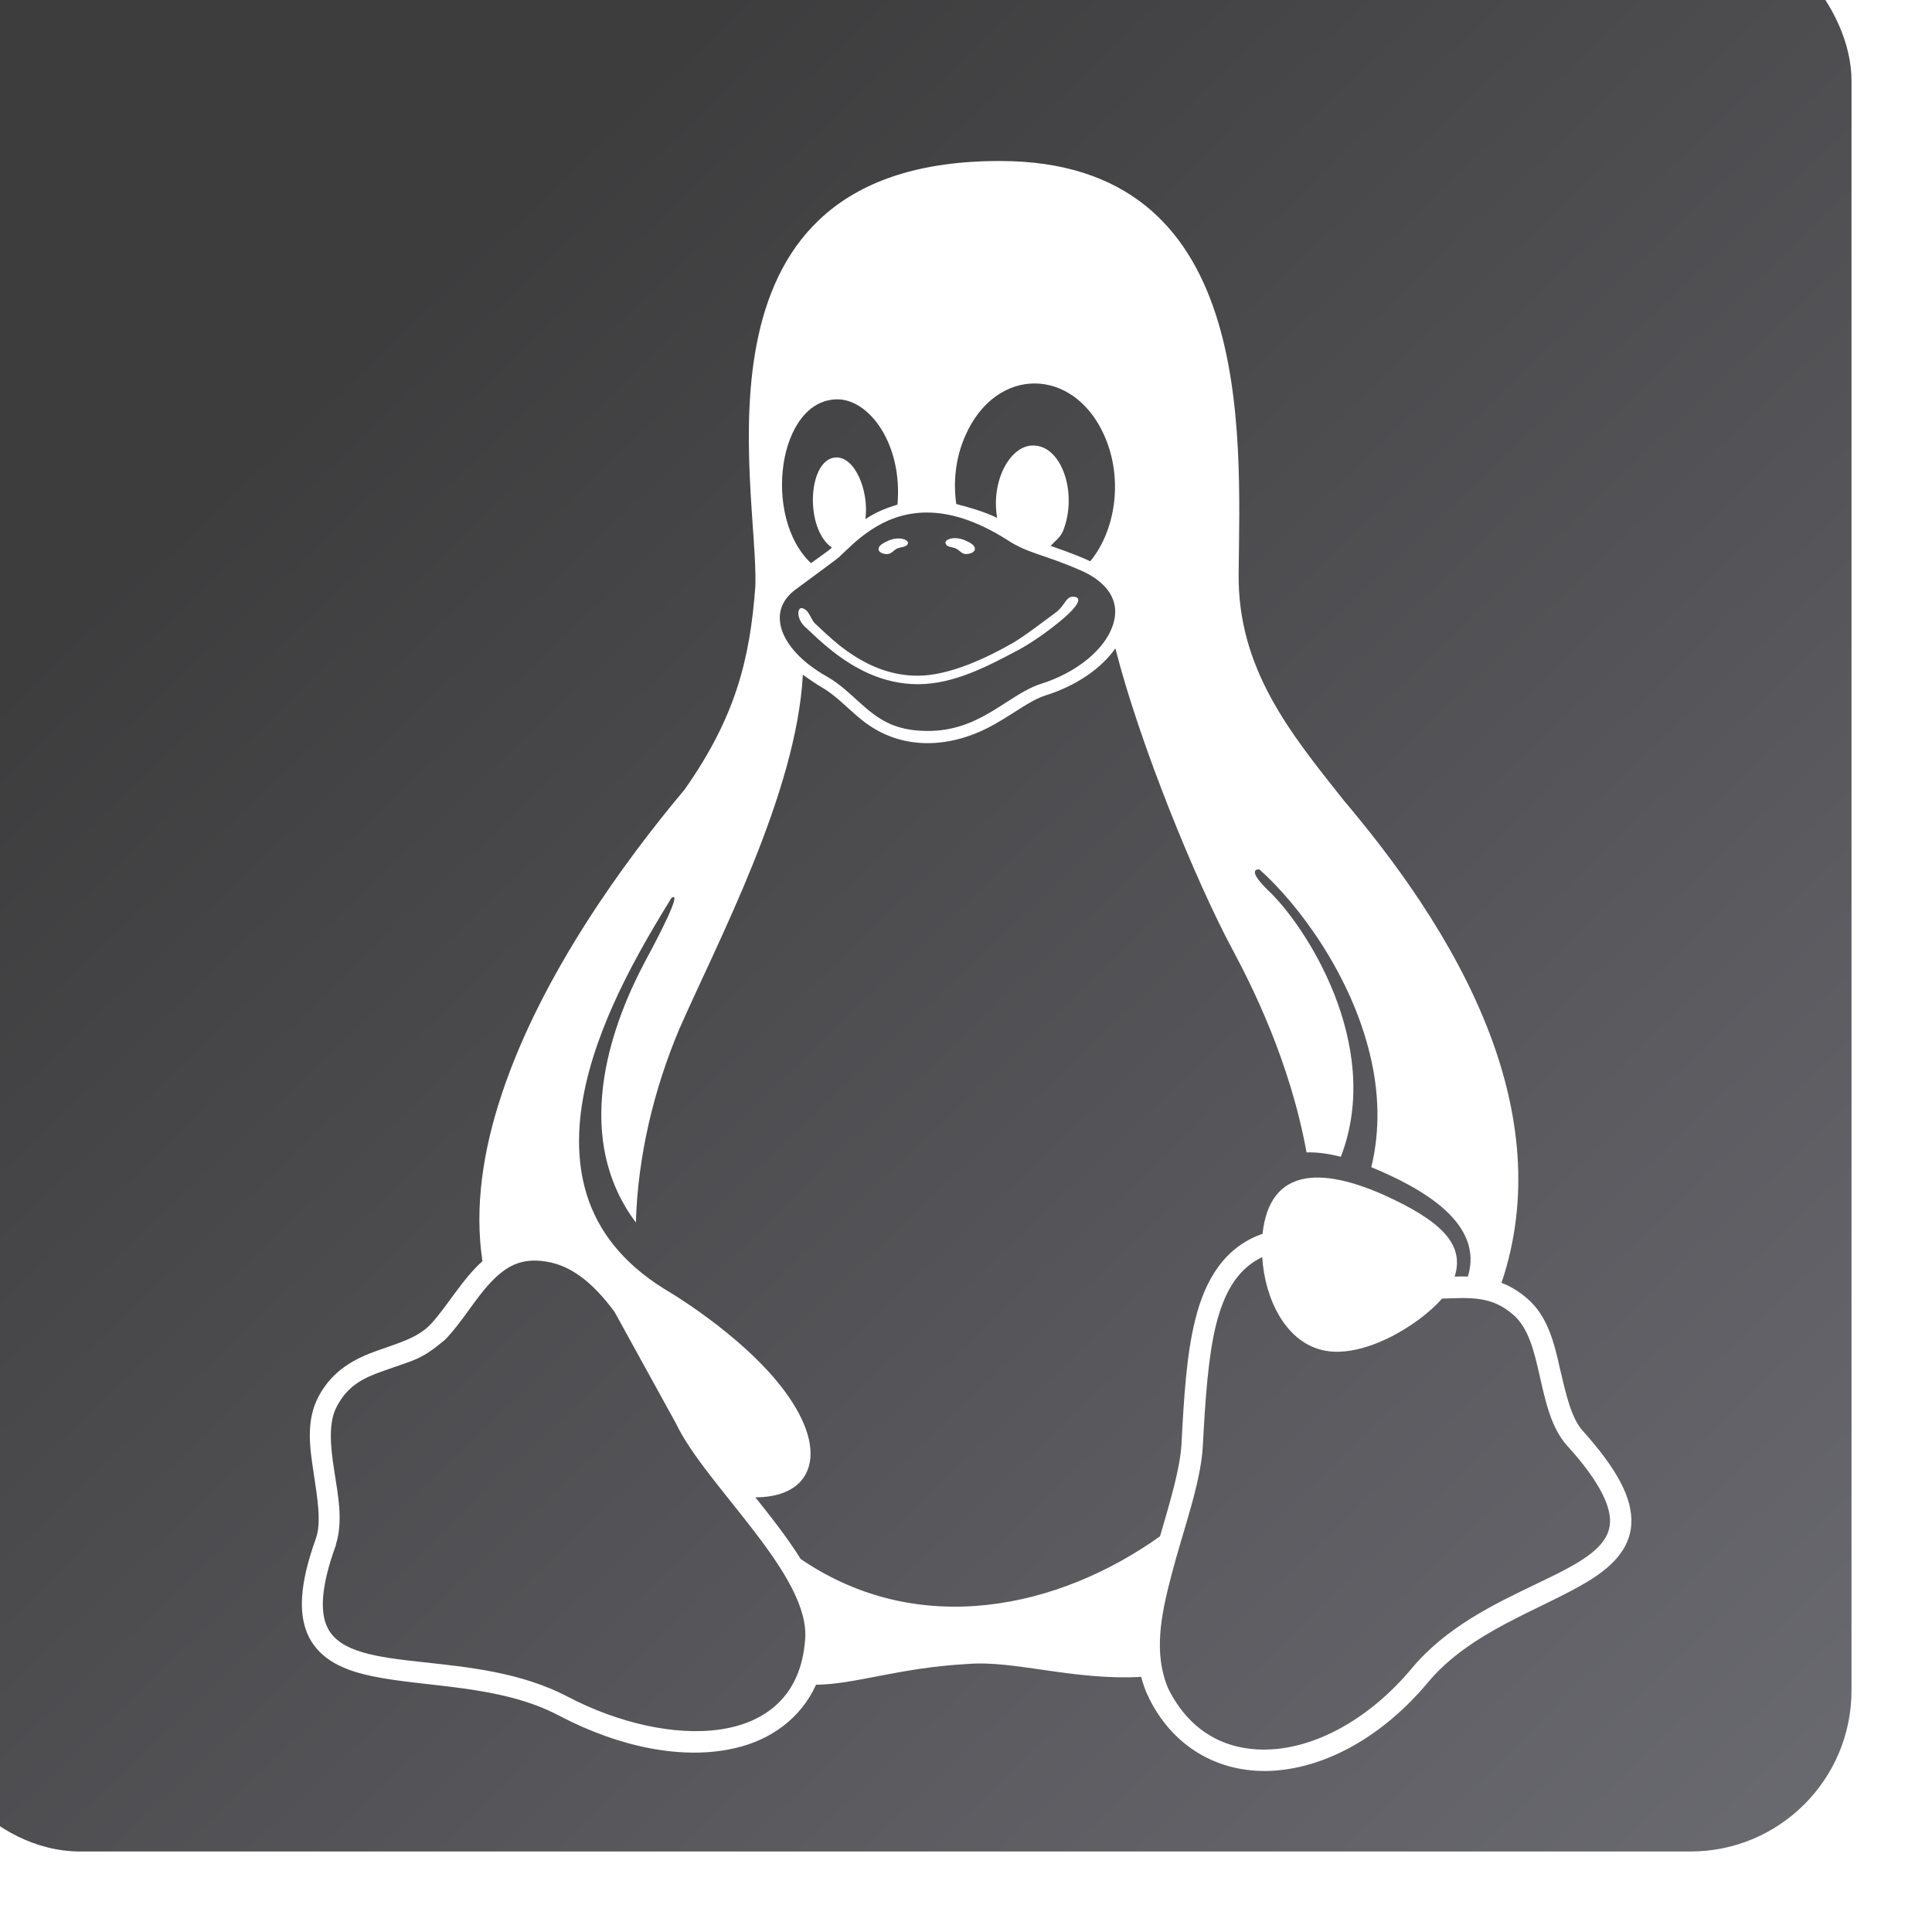<svg width="96" height="96" viewBox="0 0 96 96" fill="none" xmlns="http://www.w3.org/2000/svg">
<g filter="url(#filter0_i_586_979)">
<rect width="96" height="96" rx="8" fill="url(#paint0_linear_586_979)"/>
</g>
<path d="M47.517 27.264C47.673 27.342 47.798 27.53 47.986 27.53C48.158 27.53 48.423 27.467 48.439 27.295C48.47 27.077 48.142 26.936 47.939 26.842C47.673 26.733 47.33 26.686 47.08 26.827C47.017 26.858 46.955 26.936 46.986 26.998C47.033 27.202 47.345 27.17 47.517 27.264ZM44.095 27.53C44.283 27.53 44.408 27.342 44.564 27.264C44.736 27.17 45.048 27.202 45.111 27.014C45.142 26.952 45.08 26.873 45.017 26.842C44.767 26.702 44.423 26.748 44.158 26.858C43.955 26.952 43.627 27.092 43.658 27.311C43.674 27.467 43.939 27.545 44.095 27.53ZM78.639 71.088C78.077 70.464 77.811 69.276 77.514 68.011C77.233 66.745 76.905 65.386 75.874 64.511C75.671 64.339 75.468 64.183 75.249 64.058C75.046 63.933 74.827 63.824 74.609 63.745C76.046 59.48 75.483 55.23 74.03 51.387C72.249 46.684 69.14 42.575 66.765 39.763C64.094 36.404 61.5 33.217 61.547 28.514C61.625 21.343 62.344 8.016 49.704 8C33.706 7.969 37.705 24.155 37.533 29.123C37.268 32.779 36.533 35.654 34.018 39.232C31.065 42.747 26.909 48.419 24.941 54.34C24.003 57.137 23.566 59.98 23.972 62.667C22.956 63.574 22.191 64.964 21.379 65.823C20.722 66.495 19.769 66.745 18.723 67.12C17.676 67.495 16.535 68.058 15.832 69.386C15.504 69.995 15.395 70.651 15.395 71.323C15.395 71.932 15.488 72.557 15.582 73.166C15.77 74.432 15.973 75.619 15.707 76.416C14.895 78.666 14.785 80.228 15.363 81.369C15.957 82.51 17.145 83.009 18.504 83.291C21.207 83.853 24.878 83.713 27.769 85.244C30.862 86.868 34.002 87.447 36.502 86.868C38.315 86.462 39.799 85.369 40.549 83.713C42.502 83.697 44.658 82.869 48.095 82.681C50.423 82.494 53.345 83.509 56.704 83.322C56.797 83.681 56.922 84.041 57.094 84.369V84.384C58.391 86.993 60.813 88.181 63.391 87.978C65.984 87.775 68.718 86.259 70.937 83.619C73.062 81.056 76.561 79.994 78.889 78.588C80.046 77.885 80.983 77.01 81.061 75.729C81.124 74.448 80.374 73.026 78.639 71.088ZM47.97 21.64C49.501 18.171 53.313 18.234 54.844 21.577C55.86 23.796 55.407 26.405 54.173 27.889C53.923 27.764 53.251 27.483 52.204 27.123C52.376 26.936 52.688 26.702 52.813 26.405C53.563 24.561 52.782 22.186 51.392 22.14C50.251 22.061 49.22 23.827 49.548 25.733C48.907 25.421 48.08 25.186 47.517 25.046C47.361 23.968 47.47 22.764 47.97 21.64ZM41.611 19.843C43.189 19.843 44.861 22.061 44.595 25.077C44.048 25.233 43.486 25.467 43.002 25.795C43.189 24.405 42.486 22.655 41.502 22.733C40.19 22.843 39.971 26.045 41.221 27.123C41.377 27.248 41.517 27.092 40.299 27.983C37.862 25.702 38.658 19.843 41.611 19.843ZM39.486 29.326C40.455 28.608 41.611 27.764 41.689 27.686C42.424 26.998 43.799 25.467 46.048 25.467C47.158 25.467 48.486 25.827 50.095 26.858C51.079 27.498 51.86 27.545 53.626 28.311C54.938 28.858 55.766 29.826 55.266 31.154C54.86 32.264 53.548 33.404 51.72 33.982C49.986 34.545 48.626 36.482 45.752 36.31C45.142 36.279 44.658 36.154 44.252 35.982C43.002 35.435 42.346 34.357 41.127 33.639C39.783 32.889 39.065 32.014 38.83 31.248C38.611 30.483 38.83 29.842 39.486 29.326ZM40.002 81.51C39.58 86.993 33.143 86.884 28.237 84.322C23.566 81.853 17.52 83.306 16.285 80.9C15.91 80.166 15.91 78.916 16.691 76.776V76.744C17.066 75.557 16.785 74.245 16.598 73.01C16.41 71.792 16.317 70.667 16.738 69.885C17.285 68.839 18.066 68.464 19.051 68.12C20.66 67.542 20.894 67.589 22.113 66.573C22.972 65.683 23.597 64.558 24.347 63.761C25.144 62.902 25.909 62.495 27.113 62.683C28.378 62.87 29.472 63.745 30.534 65.183L33.596 70.745C35.081 73.854 40.33 78.307 40.002 81.51ZM39.783 77.463C39.143 76.432 38.283 75.338 37.533 74.401C38.643 74.401 39.752 74.057 40.143 73.01C40.502 72.042 40.143 70.682 38.986 69.12C36.877 66.276 33.003 64.042 33.003 64.042C30.893 62.73 29.706 61.121 29.159 59.371C28.612 57.621 28.69 55.73 29.112 53.871C29.925 50.293 32.018 46.809 33.362 44.622C33.721 44.356 33.487 45.122 32.003 47.872C30.675 50.387 28.191 56.199 31.596 60.746C31.69 57.511 32.456 54.215 33.752 51.137C35.627 46.856 39.58 39.435 39.893 33.529C40.065 33.654 40.611 34.029 40.861 34.17C41.58 34.592 42.127 35.217 42.83 35.779C44.767 37.341 47.283 37.216 49.454 35.967C50.423 35.42 51.204 34.795 51.938 34.56C53.485 34.076 54.719 33.217 55.423 32.217C56.626 36.966 59.438 43.825 61.235 47.169C62.188 48.95 64.094 52.715 64.922 57.262C65.437 57.246 66.016 57.324 66.625 57.48C68.781 51.903 64.797 45.888 62.984 44.216C62.25 43.497 62.219 43.185 62.578 43.2C64.547 44.95 67.14 48.465 68.078 52.418C68.515 54.231 68.593 56.121 68.14 57.996C70.703 59.058 73.749 60.792 72.937 63.433C72.593 63.417 72.437 63.433 72.281 63.433C72.781 61.855 71.671 60.683 68.718 59.355C65.656 58.011 63.094 58.011 62.734 61.308C60.844 61.964 59.875 63.605 59.391 65.573C58.953 67.323 58.829 69.432 58.704 71.807C58.626 73.01 58.141 74.62 57.641 76.338C52.626 79.916 45.658 81.478 39.783 77.463ZM79.999 75.666C79.858 78.291 73.562 78.775 70.124 82.931C68.062 85.384 65.531 86.743 63.313 86.915C61.094 87.087 59.172 86.165 58.047 83.9C57.313 82.166 57.672 80.291 58.219 78.229C58.797 76.01 59.657 73.729 59.766 71.885C59.891 69.51 60.032 67.433 60.422 65.839C60.828 64.23 61.453 63.152 62.563 62.542C62.609 62.511 62.672 62.495 62.719 62.464C62.844 64.527 63.859 66.62 65.656 67.073C67.625 67.589 70.453 65.901 71.656 64.527C73.062 64.48 74.109 64.386 75.187 65.323C76.733 66.651 76.296 70.057 77.858 71.823C79.514 73.635 80.046 74.87 79.999 75.666ZM40.096 31.233C40.408 31.529 40.83 31.936 41.346 32.342C42.377 33.154 43.814 33.998 45.611 33.998C47.423 33.998 49.126 33.076 50.579 32.31C51.345 31.904 52.282 31.217 52.892 30.686C53.501 30.154 53.813 29.701 53.376 29.654C52.938 29.608 52.97 30.061 52.438 30.451C51.751 30.951 50.923 31.608 50.267 31.982C49.111 32.639 47.22 33.576 45.595 33.576C43.97 33.576 42.674 32.826 41.705 32.06C41.221 31.67 40.814 31.279 40.502 30.983C40.268 30.764 40.205 30.264 39.83 30.217C39.611 30.201 39.549 30.795 40.096 31.233Z" fill="white"/>
<defs>
<filter id="filter0_i_586_979" x="-4" y="-4" width="100" height="100" filterUnits="userSpaceOnUse" color-interpolation-filters="sRGB">
<feFlood flood-opacity="0" result="BackgroundImageFix"/>
<feBlend mode="normal" in="SourceGraphic" in2="BackgroundImageFix" result="shape"/>
<feColorMatrix in="SourceAlpha" type="matrix" values="0 0 0 0 0 0 0 0 0 0 0 0 0 0 0 0 0 0 127 0" result="hardAlpha"/>
<feOffset dx="-4" dy="-4"/>
<feGaussianBlur stdDeviation="2"/>
<feComposite in2="hardAlpha" operator="arithmetic" k2="-1" k3="1"/>
<feColorMatrix type="matrix" values="0 0 0 0 0 0 0 0 0 0 0 0 0 0 0 0 0 0 0.25 0"/>
<feBlend mode="normal" in2="shape" result="effect1_innerShadow_586_979"/>
</filter>
<linearGradient id="paint0_linear_586_979" x1="4.5" y1="2.28407e-06" x2="96" y2="96" gradientUnits="userSpaceOnUse">
<stop offset="0.205" stop-color="#3D3D3E"/>
<stop offset="1" stop-color="#6A6A71"/>
</linearGradient>
</defs>
</svg>
